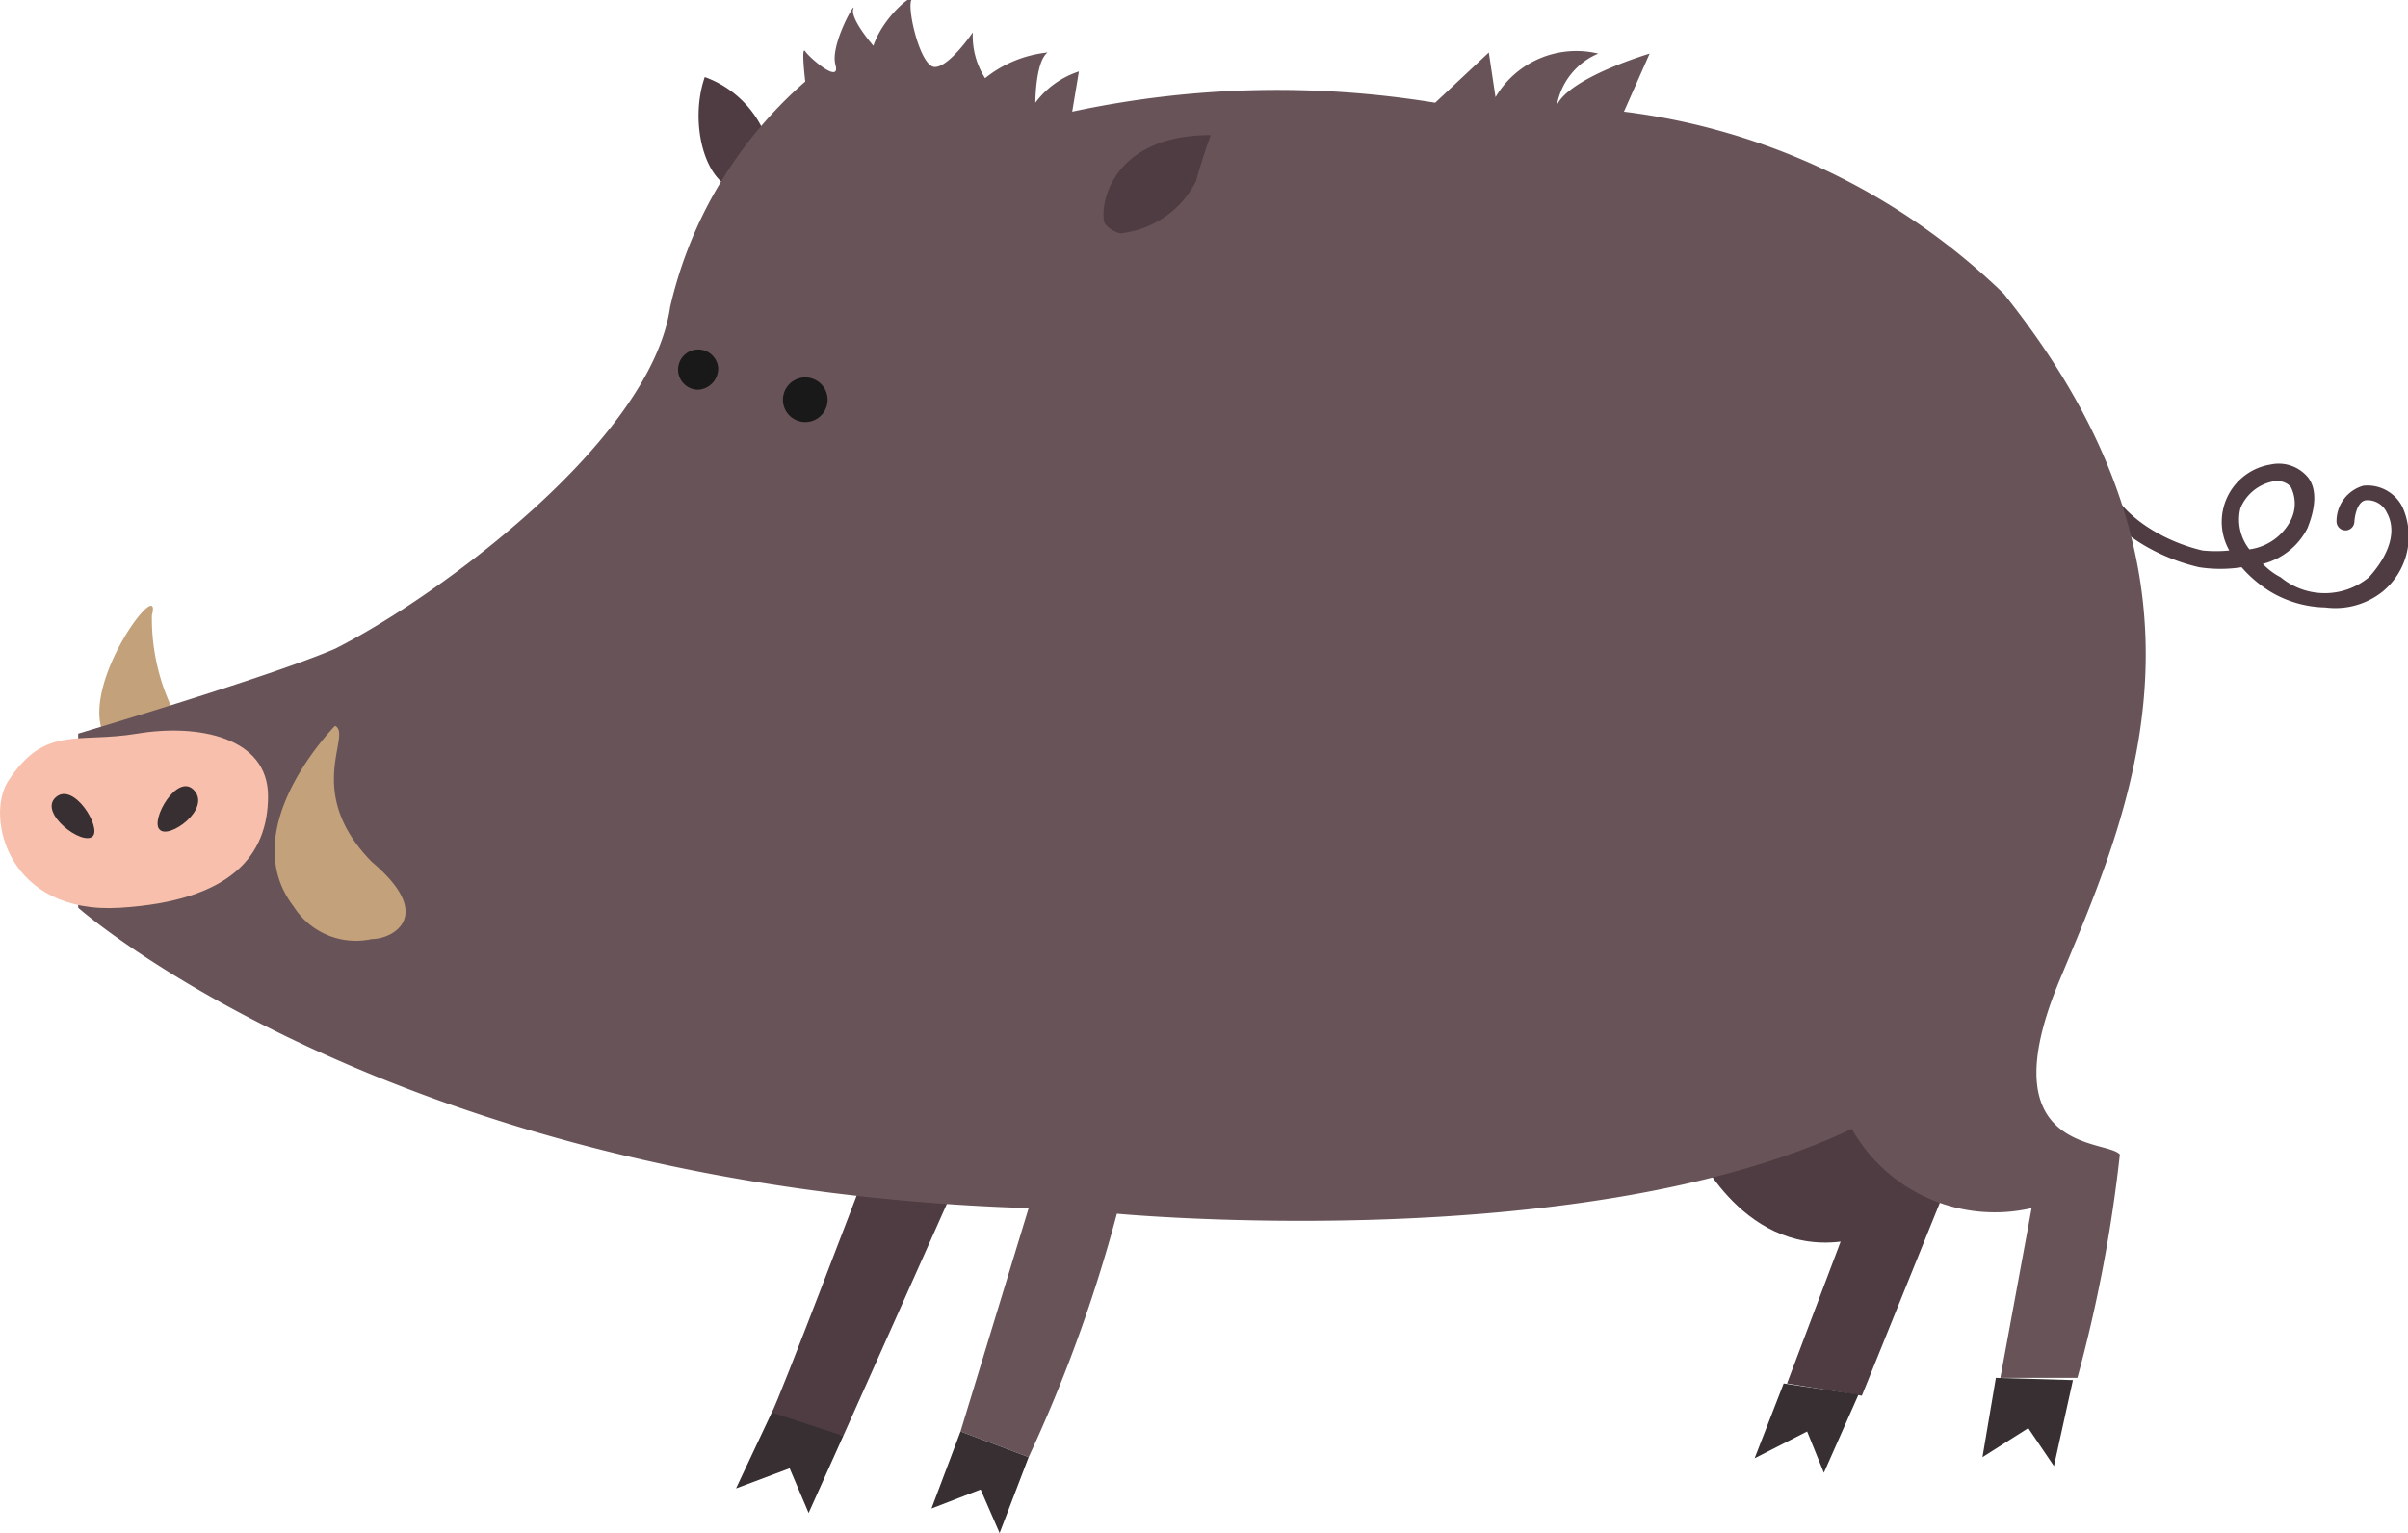 <svg xmlns="http://www.w3.org/2000/svg" viewBox="0 0 21.56 13.73"><defs><style>.cls-1{fill:#4e3c42;}.cls-2{fill:#c3a17a;}.cls-3{fill:#685458;}.cls-4{fill:#191919;}.cls-5{fill:#f8c0ac;}.cls-6{fill:#372f32;}</style></defs><g id="Layer_2" data-name="Layer 2"><g id="Layer_2-2" data-name="Layer 2"><path class="cls-1" d="M20.82,5.44a1,1,0,0,1-.49-.14,1.12,1.12,0,0,1-.26-.22,1.25,1.25,0,0,1-.38,0c-.48-.11-1-.46-1-.91a.08.08,0,0,1,.16,0c0,.35.44.66.87.76a1.19,1.19,0,0,0,.24,0,.52.52,0,0,1,.37-.77.34.34,0,0,1,.33.11c.06.07.1.21,0,.46a.62.62,0,0,1-.4.32.61.61,0,0,0,.16.12.62.62,0,0,0,.79,0c.19-.21.25-.42.16-.58a.19.19,0,0,0-.18-.11c-.06,0-.1.08-.11.19a.08.08,0,0,1-.16,0,.33.33,0,0,1,.24-.32.35.35,0,0,1,.35.19.64.64,0,0,1-.18.76A.68.68,0,0,1,20.82,5.44Zm-.41-1.13h-.05a.4.4,0,0,0-.3.24.43.43,0,0,0,.08.37.49.49,0,0,0,.37-.26.33.33,0,0,0,0-.3A.15.15,0,0,0,20.41,4.31Z"/><path class="cls-1" d="M6.57,1.69c-.26-.07-.4-.59-.26-1a.92.92,0,0,1,.61.86.18.18,0,0,1-.14.19A.51.51,0,0,1,6.57,1.69Z"/><path class="cls-1" d="M15.15,10.23s.42,1,1.33.89L16,12.39l.67.11.78-1.93S17,8.82,15.15,10.23Z"/><path class="cls-1" d="M7.73,10.55s-.76,2-.82,2.1.64.21.64.21.93-2.08,1-2.24S7.73,10.55,7.73,10.55Z"/><path class="cls-2" d="M1.63,6.51a1.88,1.88,0,0,1-.27-1c.1-.38-.65.61-.43,1.07S1.63,6.51,1.63,6.51Z"/><path class="cls-3" d="M.7,8.13s2.84,2.51,8.51,2.69l-.61,2,.61.23A13.2,13.2,0,0,0,10,10.87s4.16.39,6.58-.76a1.47,1.47,0,0,0,1.61.71l-.28,1.52.69,0a13,13,0,0,0,.38-2c-.11-.14-1.19,0-.54-1.56S20,5.2,17.94,2.63A5.93,5.93,0,0,0,14.54,1l.23-.52s-.71.21-.83.46a.62.62,0,0,1,.37-.46.84.84,0,0,0-.92.39L13.33.47l-.48.45A8.76,8.76,0,0,0,9.6,1L9.66.64a.79.79,0,0,0-.39.28s0-.37.11-.45A1.07,1.07,0,0,0,8.82.7.7.7,0,0,1,8.71.29S8.5.6,8.37.6,8.12.08,8.16,0s-.25.14-.34.41c0,0-.21-.24-.18-.33S7.43.4,7.48.58,7.25.52,7.21.46s0,.27,0,.27A3.81,3.81,0,0,0,6,2.75C5.83,3.94,3.93,5.34,3,5.81,2.42,6.06.7,6.57.7,6.57Z"/><path class="cls-4" d="M7.41,3.58a.2.2,0,1,0-.4,0,.2.2,0,0,0,.4,0Z"/><path class="cls-4" d="M6.43,3.29a.18.18,0,1,0-.18.2A.19.19,0,0,0,6.43,3.29Z"/><path class="cls-5" d="M.07,7c-.2.32,0,1.19,1,1.13s1.33-.47,1.33-1-.63-.65-1.17-.56S.4,6.49.07,7Z"/><path class="cls-6" d="M1.43,7.43c-.09-.08.16-.52.31-.35S1.51,7.52,1.43,7.43Z"/><path class="cls-6" d="M.83,7.49C.91,7.41.66,7,.5,7.14S.74,7.58.83,7.49Z"/><path class="cls-2" d="M3,6.5s-.91.92-.37,1.62a.66.66,0,0,0,.7.29c.19,0,.57-.21,0-.69C2.71,7.09,3.16,6.58,3,6.5Z"/><path class="cls-1" d="M9.89,2c-.05-.16.06-.79.95-.79,0,0-.09.25-.13.41a.86.86,0,0,1-.68.47A.26.26,0,0,1,9.89,2Z"/><polygon class="cls-6" points="15.97 12.39 15.71 13.06 16.18 12.82 16.33 13.19 16.64 12.49 15.97 12.39"/><polygon class="cls-6" points="17.87 12.34 17.75 13.05 18.16 12.79 18.39 13.13 18.56 12.36 17.87 12.34"/><polygon class="cls-6" points="6.91 12.65 6.59 13.33 7.07 13.15 7.24 13.55 7.55 12.86 6.91 12.65"/><polygon class="cls-6" points="8.6 12.82 8.34 13.51 8.78 13.34 8.95 13.73 9.21 13.05 8.6 12.82"/></g></g></svg>
